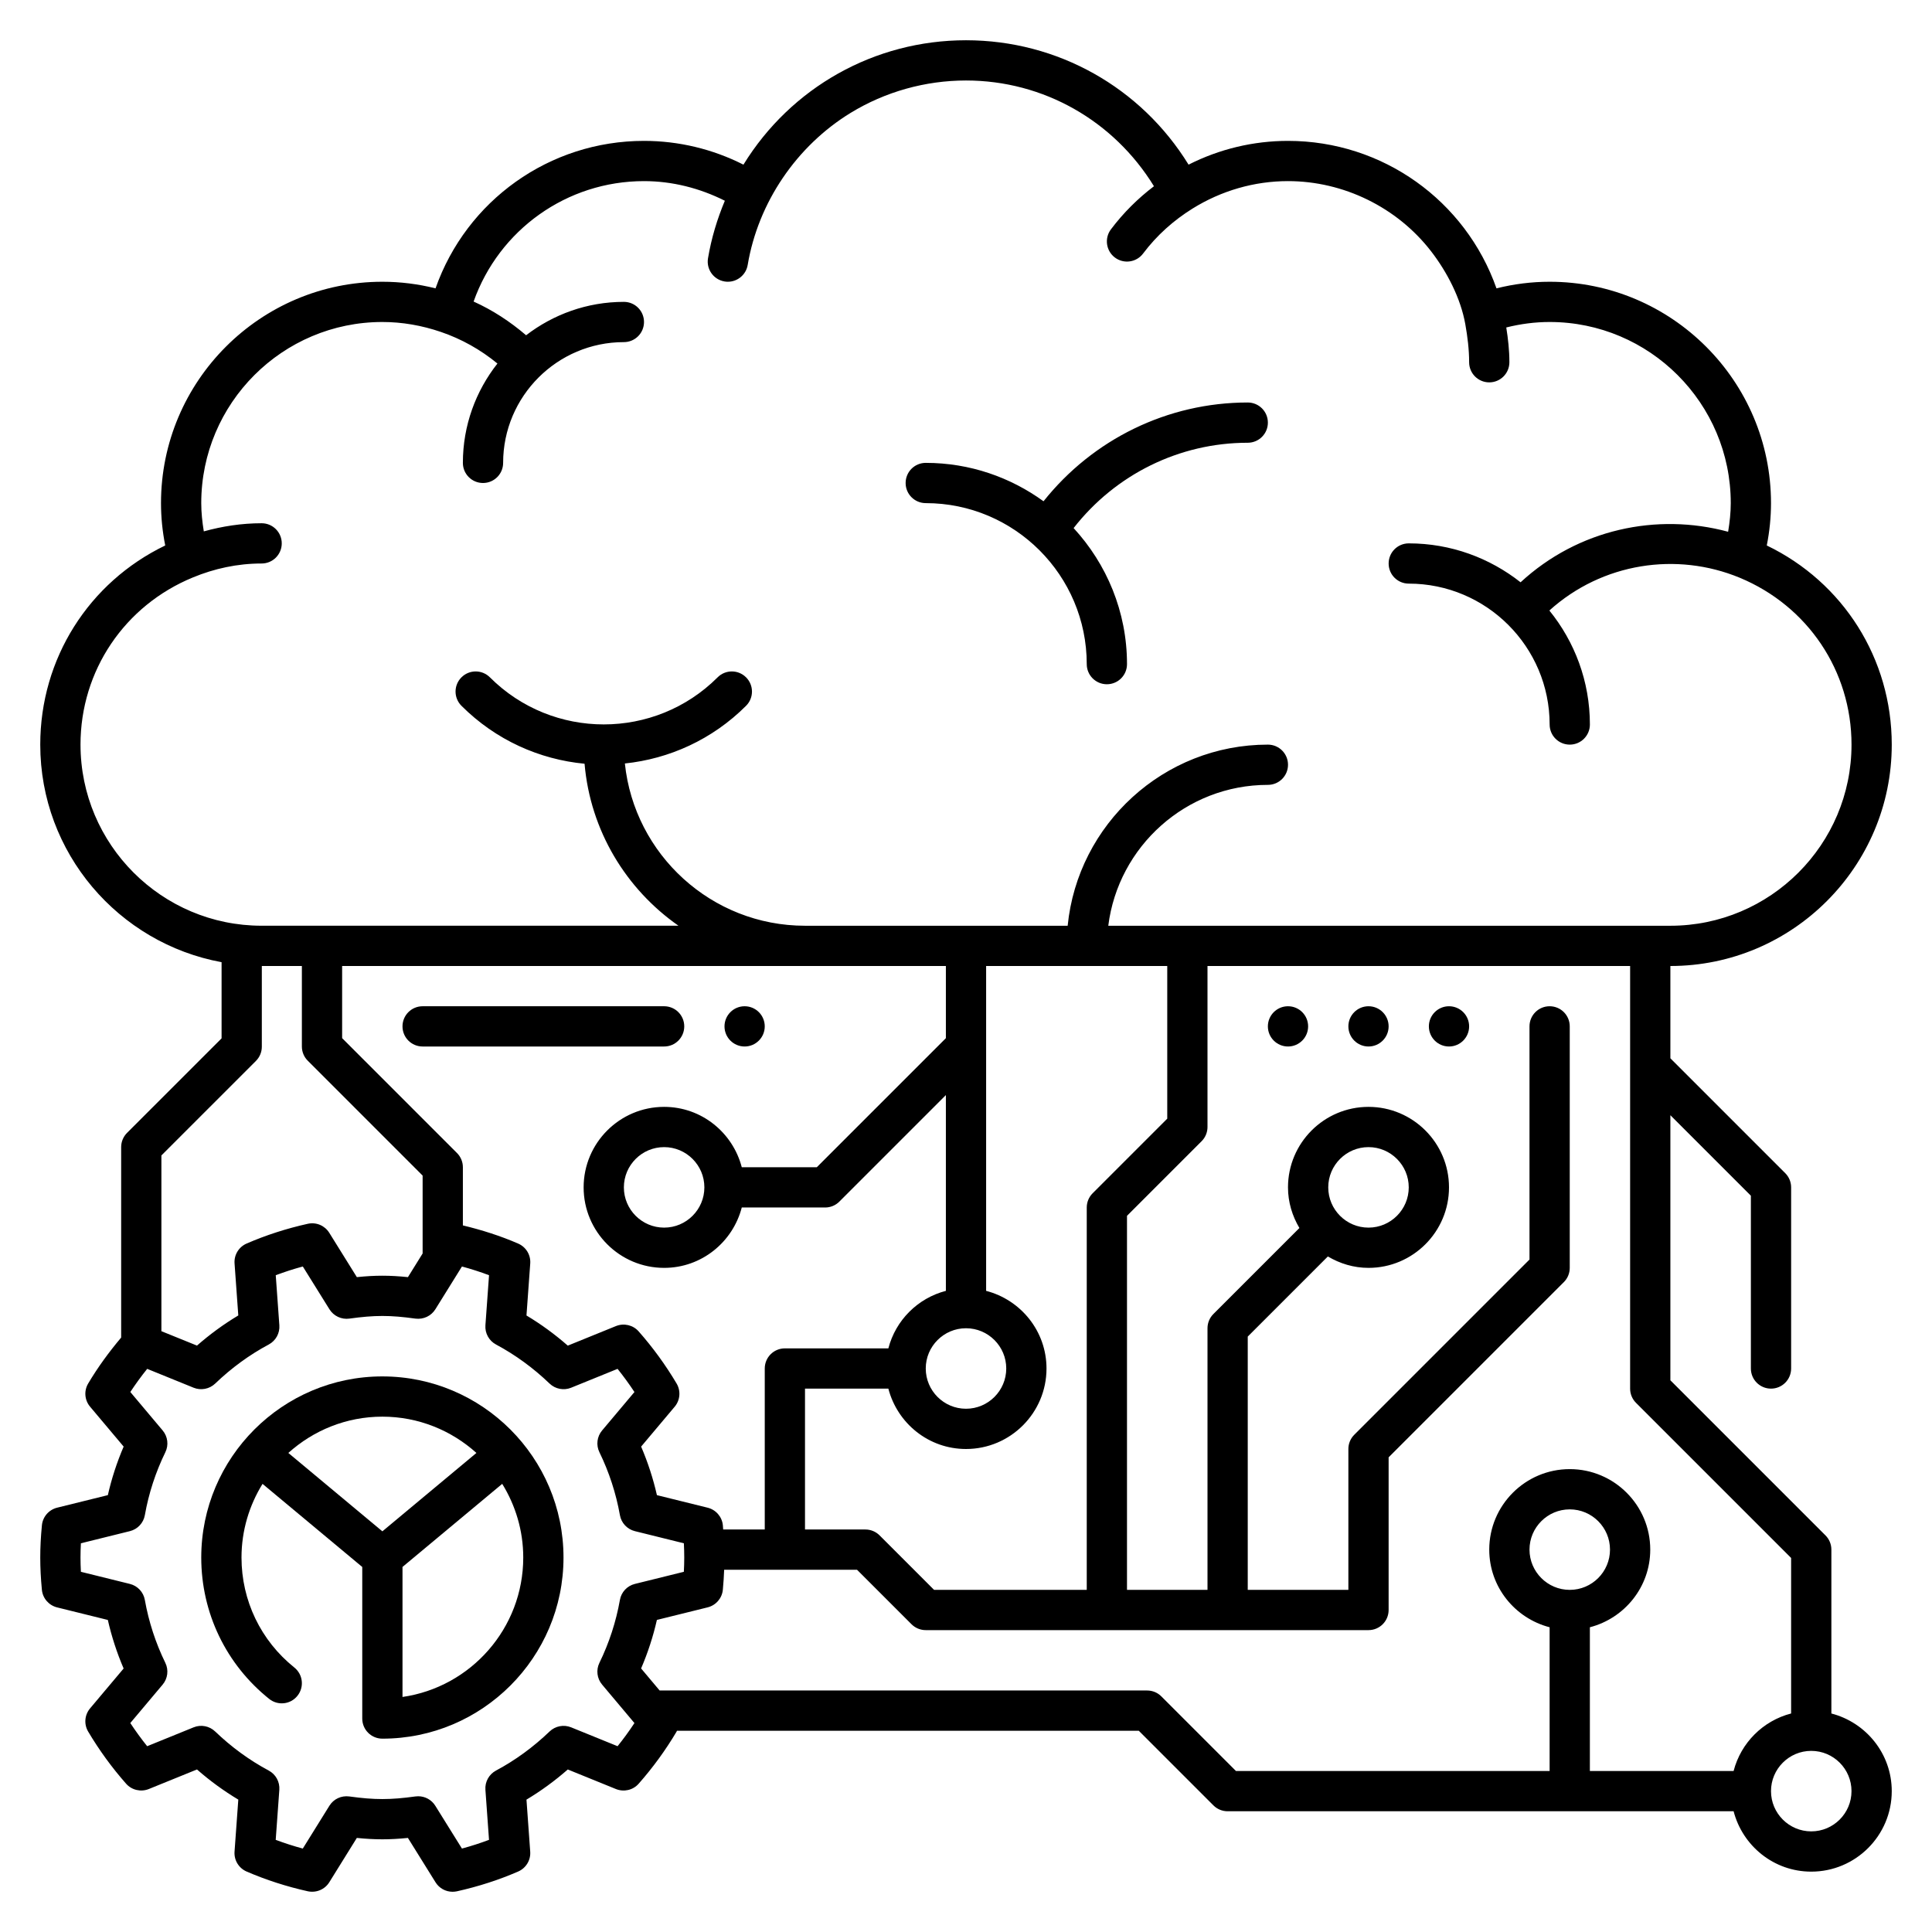 <svg id="Expand" enable-background="new 0 0 96 96" height="512" viewBox="0 0 96 96" width="512" xmlns="http://www.w3.org/2000/svg"><path d="m46 25c4.411 0 8 3.589 8 8 0 .553.447 1 1 1s1-.447 1-1c0-2.608-1.012-4.978-2.653-6.76 2.076-2.66 5.245-4.24 8.653-4.24.553 0 1-.447 1-1s-.447-1-1-1c-3.985 0-7.693 1.826-10.148 4.908-1.648-1.195-3.666-1.908-5.852-1.908-.553 0-1 .447-1 1s.447 1 1 1z"/><circle cx="64" cy="51" r="1"/><circle cx="68" cy="51" r="1"/><circle cx="72" cy="51" r="1"/><circle cx="37" cy="51" r="1"/><path d="m91 85.142v-8.142c0-.266-.105-.52-.293-.707l-7.707-7.707v-13.172l4 4v8.586c0 .553.447 1 1 1s1-.447 1-1v-9c0-.266-.105-.52-.293-.707l-5.707-5.707v-4.586c6.065 0 11-4.935 11-11 0-4.27-2.41-8.064-6.21-9.896.14-.703.21-1.408.21-2.104 0-6.065-4.935-11-11-11-.886 0-1.771.11-2.641.328-1.537-4.363-5.659-7.328-10.359-7.328-1.72 0-3.409.405-4.941 1.181-2.362-3.837-6.51-6.181-11.059-6.181s-8.697 2.344-11.059 6.181c-1.532-.776-3.221-1.181-4.941-1.181-4.7 0-8.822 2.965-10.359 7.328-.87-.218-1.755-.328-2.641-.328-6.065 0-11 4.935-11 11 0 .696.07 1.401.21 2.104-3.8 1.832-6.21 5.626-6.21 9.896 0 5.385 3.892 9.87 9.01 10.81v3.785l-4.697 4.697c-.188.188-.293.442-.293.708v9.463c-.603.716-1.16 1.475-1.639 2.283-.217.365-.179.828.096 1.153l1.667 1.981c-.335.78-.599 1.587-.785 2.412l-2.522.624c-.412.103-.716.454-.755.877-.056.574-.082 1.098-.082 1.6 0 .503.026 1.026.081 1.6.039.423.343.774.755.877l2.522.624c.188.825.45 1.632.785 2.412l-1.667 1.981c-.274.325-.312.788-.096 1.153.548.923 1.182 1.794 1.886 2.591.281.319.734.421 1.126.265l2.396-.973c.643.564 1.33 1.065 2.053 1.498l-.187 2.584c-.031.424.21.821.6.99.962.416 1.984.746 3.041.981.418.088.842-.087 1.067-.448l1.369-2.203c.905.092 1.631.092 2.538 0l1.371 2.203c.184.298.507.472.848.472.072 0 .145-.008.218-.023 1.06-.236 2.083-.566 3.04-.982.39-.169.631-.565.6-.989l-.186-2.584c.723-.433 1.409-.934 2.053-1.498l2.396.973c.392.156.844.055 1.125-.265.706-.799 1.34-1.67 1.886-2.591.008-.013.009-.027.016-.04h22.951l3.707 3.707c.186.187.44.292.706.292h25.142c.447 1.721 1.999 3 3.858 3 2.206 0 4-1.794 4-4 0-1.859-1.279-3.411-3-3.858zm-87-48.142c0-3.676 2.192-6.914 5.589-8.309 1.054-.436 2.201-.691 3.411-.691.553 0 1-.447 1-1s-.447-1-1-1c-.997 0-1.956.151-2.873.404-.077-.471-.127-.941-.127-1.404 0-4.963 4.037-9 9-9 .979 0 1.957.169 2.911.495 1.017.347 1.964.876 2.806 1.569-1.072 1.361-1.717 3.073-1.717 4.936 0 .553.447 1 1 1s1-.447 1-1c0-3.309 2.691-6 6-6 .553 0 1-.447 1-1s-.447-1-1-1c-1.828 0-3.509.623-4.858 1.659-.798-.682-1.669-1.252-2.609-1.675 1.263-3.562 4.628-5.984 8.467-5.984 1.399 0 2.767.347 4.017.975-.378.903-.669 1.856-.837 2.86-.091.544.276 1.06.821 1.151.056.01.111.014.166.014.479 0 .903-.346.985-.835.521-3.104 2.43-5.911 5.112-7.554 1.719-1.053 3.72-1.611 5.736-1.611 3.851 0 7.342 2.002 9.339 5.254-.795.604-1.518 1.318-2.139 2.144-.331.441-.242 1.068.199 1.4.441.331 1.069.242 1.4-.199.686-.913 1.525-1.655 2.458-2.235 1.432-.89 3.07-1.364 4.743-1.364 2.759 0 5.417 1.3 7.106 3.482.796 1.028 1.474 2.337 1.704 3.627.111.624.19 1.257.19 1.891 0 .553.447 1 1 1s1-.447 1-1c0-.59-.064-1.164-.155-1.728.712-.178 1.433-.272 2.155-.272 4.963 0 9 4.037 9 9 0 .469-.052.945-.131 1.423-3.543-.956-7.454-.128-10.313 2.511-1.532-1.207-3.459-1.934-5.556-1.934-.553 0-1 .447-1 1s.447 1 1 1c3.859 0 7 3.141 7 7 0 .553.447 1 1 1s1-.447 1-1c0-2.145-.757-4.116-2.014-5.664 2.636-2.379 6.333-2.923 9.461-1.628 3.376 1.403 5.553 4.629 5.553 8.292 0 4.963-4.037 9-9 9h-27.931c.495-3.94 3.859-7 7.931-7 .553 0 1-.447 1-1s-.447-1-1-1c-5.176 0-9.446 3.954-9.949 9h-13.051c-4.646 0-8.48-3.539-8.951-8.063 2.2-.23 4.339-1.184 6.022-2.866.391-.391.391-1.023 0-1.414s-1.023-.391-1.414 0c-3.119 3.119-8.195 3.119-11.314 0-.391-.391-1.023-.391-1.414 0s-.391 1.023 0 1.414c1.707 1.707 3.883 2.667 6.117 2.879.287 3.331 2.068 6.233 4.666 8.049h-20.712c-4.963.001-9-4.036-9-8.999zm50 23v19h-7.586l-2.707-2.707c-.187-.188-.441-.293-.707-.293h-3v-7h4.142c.447 1.721 1.999 3 3.858 3 2.206 0 4-1.794 4-4 0-1.859-1.279-3.411-3-3.858v-16.142h9v7.586l-3.707 3.707c-.188.187-.293.441-.293.707zm-18.066 16c-.006-.07-.008-.135-.015-.206-.039-.423-.343-.774-.755-.877l-2.522-.624c-.188-.825-.45-1.632-.785-2.412l1.667-1.981c.274-.325.312-.788.096-1.153-.548-.923-1.182-1.794-1.886-2.591-.281-.319-.733-.421-1.125-.265l-2.396.973c-.643-.564-1.33-1.065-2.053-1.498l.187-2.584c.031-.424-.21-.82-.6-.989-.866-.377-1.792-.673-2.747-.903v-2.89c0-.266-.105-.52-.293-.707l-5.707-5.707v-3.586h30v3.586l-6.414 6.414h-3.728c-.447-1.721-1.999-3-3.858-3-2.206 0-4 1.794-4 4s1.794 4 4 4c1.859 0 3.411-1.279 3.858-3h4.142c.266 0 .52-.105.707-.293l5.293-5.293v9.728c-1.399.364-2.495 1.459-2.858 2.858h-5.142c-.553 0-1 .447-1 1v8zm12.066-10c1.103 0 2 .897 2 2s-.897 2-2 2-2-.897-2-2 .897-2 2-2zm-13-7c0 1.103-.897 2-2 2s-2-.897-2-2 .897-2 2-2 2 .897 2 2zm-22.283-6.283c.188-.188.293-.441.293-.707v-4.01h1.99v4c0 .266.105.52.293.707l5.707 5.707v3.871l-.73 1.175c-.912-.094-1.628-.094-2.538 0l-1.371-2.203c-.225-.361-.648-.539-1.066-.448-1.06.236-2.083.566-3.04.982-.39.169-.631.565-.6.989l.186 2.584c-.723.433-1.409.934-2.053 1.498l-1.768-.716v-8.732zm18.83 25.987c-.384.095-.676.407-.744.796-.192 1.082-.534 2.134-1.019 3.127-.173.354-.12.779.135 1.081l1.606 1.91c-.261.396-.541.781-.838 1.15l-2.309-.938c-.363-.147-.784-.068-1.069.206-.808.776-1.703 1.43-2.664 1.943-.348.187-.554.56-.525.954l.179 2.488c-.436.164-.885.309-1.345.433l-1.324-2.127c-.184-.296-.506-.472-.849-.472-.045 0-.091.003-.136.009-1.259.174-2.035.174-3.292 0-.397-.051-.777.128-.985.463l-1.322 2.127c-.459-.124-.908-.269-1.346-.433l.18-2.488c.028-.395-.178-.768-.525-.954-.961-.514-1.856-1.167-2.664-1.943-.286-.274-.707-.354-1.069-.206l-2.309.938c-.296-.369-.576-.754-.838-1.151l1.606-1.909c.255-.302.308-.727.135-1.081-.485-.993-.826-2.045-1.019-3.127-.068-.389-.36-.701-.744-.796l-2.433-.602c-.013-.246-.02-.481-.02-.709s.007-.463.02-.708l2.434-.603c.384-.095.676-.407.744-.796.191-1.081.534-2.133 1.019-3.127.173-.354.12-.779-.135-1.081l-1.606-1.91c.261-.396.541-.781.838-1.15l2.309.938c.362.146.783.067 1.069-.206.808-.776 1.703-1.43 2.664-1.943.348-.187.554-.56.525-.954l-.179-2.488c.436-.164.885-.309 1.345-.433l1.324 2.127c.208.335.598.516.984.463 1.269-.176 2.025-.176 3.292 0 .393.049.776-.129.985-.463l1.322-2.127c.46.124.91.269 1.346.433l-.18 2.488c-.028.395.178.768.525.954.961.514 1.856 1.167 2.664 1.943.285.273.706.353 1.069.206l2.309-.938c.296.369.576.754.838 1.151l-1.606 1.909c-.255.302-.308.727-.135 1.081.484.993.826 2.045 1.019 3.127.068.389.36.701.744.796l2.434.603c.012.245.019.479.019.708s-.007.464-.02.709zm46.453.296c-1.103 0-2-.897-2-2s.897-2 2-2 2 .897 2 2-.897 2-2 2zm8.142 9h-7.142v-7.142c1.721-.447 3-1.999 3-3.858 0-2.206-1.794-4-4-4s-4 1.794-4 4c0 1.859 1.279 3.411 3 3.858v7.142h-15.586l-3.707-3.707c-.187-.188-.441-.293-.707-.293h-24.223l-.921-1.095c.335-.78.598-1.587.785-2.412l2.522-.624c.412-.103.716-.454.755-.877.033-.348.053-.674.065-.992h6.602l2.707 2.707c.188.188.442.293.708.293h22c.553 0 1-.447 1-1v-7.586l8.707-8.707c.188-.187.293-.441.293-.707v-12c0-.553-.447-1-1-1s-1 .447-1 1v11.586l-8.707 8.707c-.188.187-.293.441-.293.707v7h-5v-12.586l3.981-3.981c.595.352 1.279.567 2.019.567 2.206 0 4-1.794 4-4s-1.794-4-4-4-4 1.794-4 4c0 .74.215 1.424.567 2.019l-4.274 4.274c-.188.187-.293.441-.293.707v13h-4v-18.586l3.707-3.707c.188-.187.293-.441.293-.707v-8h21v21c0 .266.105.52.293.707l7.707 7.707v7.728c-1.399.363-2.495 1.459-2.858 2.858zm-20.142-29c0-1.103.897-2 2-2s2 .897 2 2-.897 2-2 2-2-.897-2-2zm24 32c-1.103 0-2-.897-2-2s.897-2 2-2 2 .897 2 2-.897 2-2 2z"/><path d="m19 68.393c-4.963 0-9 4.037-9 9 0 2.746 1.23 5.307 3.375 7.025.433.346 1.062.277 1.405-.155.346-.431.276-1.06-.155-1.405-1.668-1.337-2.625-3.33-2.625-5.465 0-1.343.387-2.594 1.045-3.66l4.955 4.129v7.531c0 .553.447 1 1 1 4.963 0 9-4.037 9-9s-4.037-9-9-9zm4.673 3.803-4.673 3.895-4.673-3.895c1.241-1.117 2.876-1.803 4.673-1.803s3.432.686 4.673 1.803zm-3.673 12.125v-6.46l4.955-4.129c.658 1.067 1.045 2.318 1.045 3.661 0 3.52-2.612 6.442-6 6.928z"/><path d="m34 51c0-.553-.447-1-1-1h-12c-.553 0-1 .447-1 1s.447 1 1 1h12c.553 0 1-.447 1-1z"/></svg>